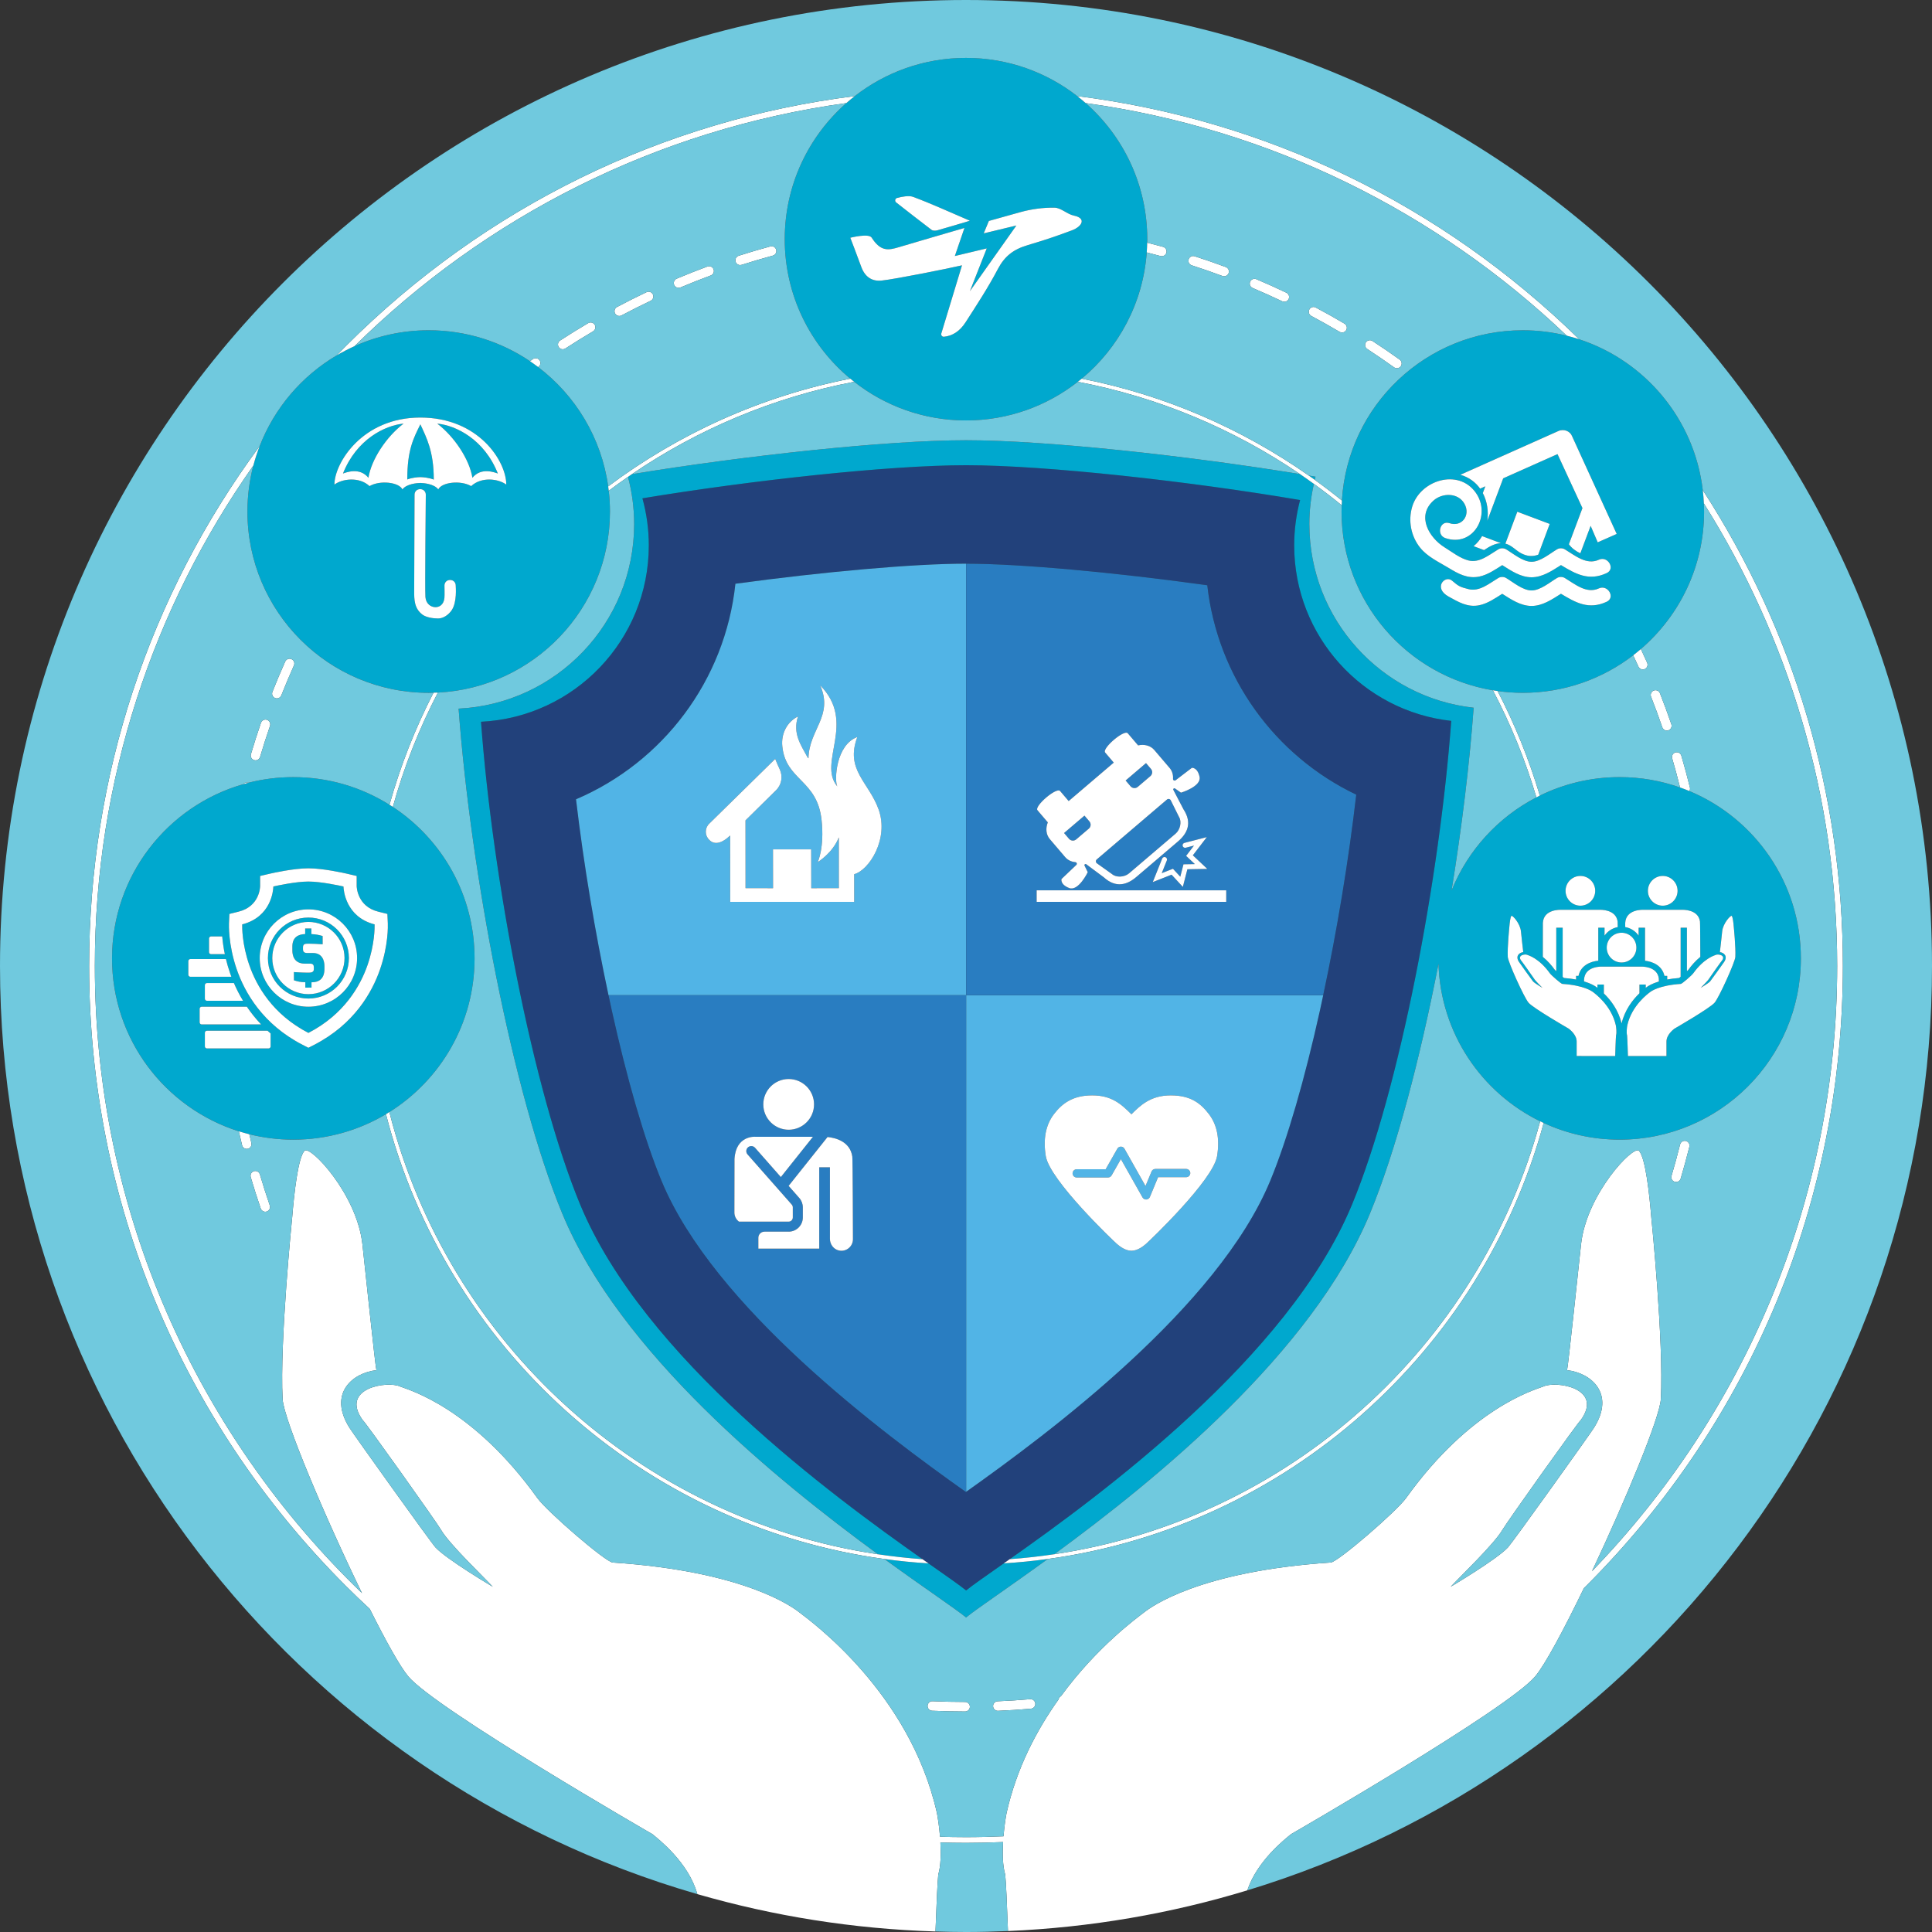 <?xml version="1.0" standalone="no"?>
<svg version="1.1" id="Layer_1" xmlns="http://www.w3.org/2000/svg" xmlns:xlink="http://www.w3.org/1999/xlink" x="0px" y="0px" viewBox="0 0 595.276 595.276" enable-background="new 0 0 595.276 595.276" xml:space="preserve">
<rect x="0" y="0" width="595.276" height="595.276" fill="#333333" stroke="none"/>
<path id="color_x5F_6_51_" fill="#22417B" d="M398.759,168.031c0-4.824,0.639-9.505,1.819-13.96
	c-33.558-5.722-78.257-10.733-102.905-10.733c-23.883,0-66.577,4.702-99.73,10.199c1.271,4.614,1.965,9.473,1.965,14.493
	c0,29.145-22.908,52.934-51.7,54.352c3.545,48.074,15.936,113.446,30.538,148.724c19.555,47.261,77.968,89.902,105.49,109.3
	c0.628,0.442,1.243,0.875,1.837,1.293c5.584,3.925,9.681,6.766,11.601,8.336c1.919-1.571,6.017-4.414,11.604-8.341
	c0.594-0.418,1.21-0.851,1.837-1.293c27.521-19.4,85.929-62.038,105.478-109.295c14.628-35.343,27.039-100.899,30.556-148.994
	C419.933,219.109,398.759,196.044,398.759,168.031z M407.698,306.645c-0.328,1.535-0.651,3.083-0.987,4.596
	c-4.655,20.998-10.004,39.698-15.339,52.585c-16.09,38.883-67.854,77.492-93.695,95.817c-0.023,0.02-0.057,0.037-0.08,0.058
	c-25.816-18.295-77.677-56.944-93.784-95.875c-5.326-12.871-10.676-31.577-15.335-52.585c-0.335-1.513-0.659-3.06-0.987-4.596
	c-4.126-19.326-7.651-40.305-10.016-60.372c26.71-11.38,45.954-36.535,49.112-66.413c27.482-3.732,54.951-6.185,71.01-6.185
	c0.023,0,0.057,0,0.08,0c16.692,0.01,45.901,2.692,74.306,6.652c3.172,28.387,20.873,52.58,45.897,64.514
	C415.515,265.337,411.926,286.862,407.698,306.645z"></path>
<path id="color_x5F_5_50_" fill="#51B4E6" d="M297.598,173.675c-16.059,0-43.528,2.453-71.01,6.185
	c-3.158,29.878-22.403,55.033-49.112,66.413c2.366,20.068,5.891,41.046,10.016,60.372h110.185v-132.97
	C297.654,173.675,297.621,173.675,297.598,173.675z M263.178,269.353l0.008,8.527h-38.211l-0.013-20.443
	c-2.898,2.751-5.001,2.738-6.344,1.422l-0.122-0.119c-1.378-1.35-1.382-3.568-0.009-4.923l20.361-19.987
	c0.432,1.08,0.892,2.148,1.389,3.2c1.026,2.174,0.588,4.756-1.124,6.444l-9.42,9.293l0.012,20.885l8.476,0.01l-0.018-11.957h11.77
	l0.023,11.957l8.497-0.01l-0.007-15.649c-1.87,4.817-6.503,7.626-6.503,7.626s2.115-4.351,1.192-12.966
	c-1.341-12.518-11.057-12.114-12.106-22.768c-0.38-3.734,1.385-7.429,4.84-9.141c-1.721,5.259,0.911,8.799,2.95,12.612l0.277,0.273
	c0.157-8.839,7.739-13.002,3.621-22.46c11.297,11.453-0.923,23.748,5.261,31.125c-0.969-1.863-0.427-12.836,6.169-15.216
	c-3.793,10.105,3.488,13.843,6.538,22.25C274.002,258.473,267.742,268.16,263.178,269.353z M297.677,306.645v152.998
	c25.841-18.325,77.605-56.934,93.695-95.817c5.335-12.888,10.684-31.587,15.339-52.585c0.336-1.513,0.659-3.061,0.987-4.596H297.677
	z M375.001,356.216c-1.222,7.45-20.86,26.149-21.934,27.07c-0.807,0.693-2.559,2.09-4.456,2.09c-1.897,0-3.649-1.397-4.457-2.09
	c-1.074-0.921-20.712-19.621-21.934-27.07c-0.858-5.268-0.02-9.61,2.493-12.906c2.535-3.328,5.841-5.807,11.794-5.807
	c5.954,0,8.877,2.601,12.103,5.827c2.713-2.713,5.902-5.827,12.103-5.827s9.259,2.48,11.795,5.807
	C375.021,346.606,375.859,350.948,375.001,356.216z M366.746,361.439c0,0.7-0.567,1.267-1.267,1.267h-8.657l-2.527,6.095
	c-0.186,0.448-0.61,0.751-1.094,0.78c-0.026,0.001-0.052,0.003-0.077,0.003c-0.455,0-0.879-0.245-1.104-0.645l-6.661-11.806
	l-2.855,5.024c-0.225,0.396-0.646,0.641-1.101,0.641h-9.662c-0.7,0-1.267-0.567-1.267-1.267c0-0.7,0.567-1.267,1.267-1.267h8.924
	l3.596-6.328c0.225-0.396,0.65-0.647,1.104-0.641c0.455,0.001,0.877,0.247,1.101,0.645l6.483,11.489l1.855-4.475
	c0.197-0.474,0.658-0.782,1.171-0.782h9.503C366.179,360.172,366.746,360.739,366.746,361.439z"></path>
<path id="color_x5F_4_49_" fill="#297DC1" d="M329.377,258.448l-1.524-1.787l6.283-5.359l1.524,1.787
	c0.565,0.662,0.486,1.658-0.177,2.223l-3.884,3.313C330.937,259.19,329.942,259.111,329.377,258.448z M342.581,269.286l0.074,0.057
	c1.295,1.095,3.79,0.973,5.232-0.258l14.324-12.216c1.442-1.231,1.958-3.674,1.081-5.127l-0.046-0.082l-2.519-5.07
	c-0.219-0.441-0.794-0.559-1.169-0.239l-21.638,18.455c-0.375,0.319-0.349,0.906,0.052,1.192L342.581,269.286z M350.568,242.447
	l3.884-3.313c0.662-0.565,0.741-1.56,0.176-2.223l-1.524-1.787l-6.283,5.359l1.524,1.787
	C348.911,242.933,349.906,243.012,350.568,242.447z M417.88,244.841c-2.366,20.495-5.955,42.02-10.182,61.804H297.677v-132.97
	c16.692,0.01,45.901,2.692,74.306,6.652C375.155,208.714,392.856,232.907,417.88,244.841z M367.533,263.535l4.31-5.612l-6.896,1.779
	c-0.413,0.107-0.662,0.528-0.555,0.941v0c0.107,0.413,0.528,0.662,0.942,0.555l2.55-0.658l-2.429,3.163l2.701,2.537l-3.511,0.062
	l-0.982,3.825l-2.26-2.451l-3.454,1.358l1.569-3.92c0.159-0.396-0.034-0.846-0.43-1.005c-0.396-0.159-0.846,0.034-1.005,0.43
	l-2.899,7.242l5.8-2.279l3.469,3.763l1.396-5.439l6.139-0.107L367.533,263.535z M319.662,249.655l3.181,3.73
	c-0.72,1.822-0.559,3.777,0.619,5.159l4.733,5.549c0.79,0.926,1.91,1.442,3.138,1.551c0.426,0.038,0.608,0.557,0.298,0.852
	l-4.573,4.347c0,0-0.475,1.671,2.367,2.775c2.843,1.105,5.728-4.884,5.728-4.884l-0.991-2.021c-0.16-0.327,0.226-0.648,0.518-0.431
	l5.407,4.023c3.733,3.393,7.164,2.349,10.036-0.1l12.84-10.951c2.872-2.449,4.444-5.673,1.683-9.895l-3.119-5.974
	c-0.168-0.322,0.21-0.653,0.507-0.444l1.839,1.297c0,0,6.37-1.903,5.728-4.885c-0.642-2.981-2.367-2.775-2.367-2.775l-5.014,3.83
	c-0.34,0.26-0.824-0.002-0.794-0.429c0.086-1.23-0.246-2.417-1.036-3.343l-4.734-5.55c-1.178-1.381-3.085-1.848-4.996-1.425
	l-3.181-3.73c-1.076-1.262-8.038,4.675-6.962,5.938l2.646,3.104l-13.892,11.848l-2.646-3.104
	C325.547,242.455,318.586,248.393,319.662,249.655z M377.82,274.317h-58.418v3.562h58.418V274.317z M187.492,306.645h110.185
	v152.998c-0.023,0.02-0.057,0.037-0.08,0.058c-25.816-18.295-77.677-56.944-93.784-95.875
	c-5.326-12.871-10.676-31.577-15.335-52.585C188.143,309.728,187.82,308.181,187.492,306.645z M254.979,350.327l-11.994,15.056
	l3.284,3.727c0.703,0.798,1.092,1.826,1.092,2.89v3.12c0,2.415-1.958,4.373-4.374,4.373h-7.452c-1.037,0-1.878,0.841-1.878,1.878
	v3.35h18.76V359.66h3.293v22.042c0,1.691,1.131,3.237,2.785,3.592c2.274,0.487,4.31-1.25,4.31-3.469c0,0-0.059-25.105-0.197-25.452
	C261.935,351.709,257.494,350.588,254.979,350.327z M235.183,340.278c0,4.313,3.503,7.814,7.82,7.814c4.311,0,7.815-3.5,7.815-7.814
	c0-4.315-3.504-7.821-7.815-7.821C238.686,332.458,235.183,335.964,235.183,340.278z M226.274,373.592
	c0,1.153,0.559,2.166,1.411,2.814h15.301c0.71,0,1.286-0.576,1.286-1.286V372c0-0.314-0.114-0.615-0.321-0.849l-13.623-15.462
	c-0.564-0.64-0.502-1.615,0.138-2.178c0.64-0.563,1.615-0.501,2.178,0.138l7.95,9.022l9.893-12.417h-17.82
	c0,0-5.956-0.471-6.363,6.867C226.296,357.243,226.274,373.592,226.274,373.592z"></path>
<path id="color_x5F_3_52_" fill="#00A8CE" d="M309.277,481.697c4.565-0.286,9.085-0.737,13.555-1.35
	c-12.411,9.021-21.861,15.311-25.159,18.012c-3.3-2.7-12.745-8.985-25.149-18c4.468,0.611,8.986,1.06,13.548,1.344
	c5.584,3.925,9.681,6.766,11.601,8.336C299.592,488.466,303.69,485.623,309.277,481.697z M405.331,146.873
	c-0.686-0.117-1.383-0.233-2.078-0.349c0.621,0.435,1.24,0.872,1.855,1.314C405.187,147.518,405.247,147.191,405.331,146.873z
	 M241.789,73.691c0-16.708,7.346-31.691,18.974-41.926c0.847-0.746,1.717-1.465,2.609-2.159
	c9.462-7.365,21.347-11.764,34.266-11.764c12.919,0,24.804,4.399,34.266,11.764c0.892,0.694,1.762,1.413,2.609,2.159
	C346.14,42,353.486,56.984,353.486,73.691c0,0.363-0.021,0.721-0.027,1.083c-0.019,1.009-0.065,2.01-0.138,3.005
	c-1.132,15.622-8.674,29.465-20.027,38.894c-0.397,0.33-0.806,0.644-1.212,0.963c-9.491,7.45-21.443,11.904-34.444,11.904
	c-13.001,0-24.954-4.454-34.444-11.904c-0.406-0.319-0.815-0.633-1.212-0.963C249.646,106.429,241.789,90.979,241.789,73.691z
	 M276.126,62.377c3.624,2.83,7.239,5.671,10.905,8.446c0.402,0.304,1.215,0.295,1.757,0.145c3.089-0.855,6.153-1.796,10.057-2.955
	c-6.334-2.703-11.868-5.27-17.572-7.377c-1.179-0.436-3.451-0.051-4.89,0.364C275.767,61.177,275.621,61.983,276.126,62.377z
	 M261.989,73.255c0,0,2.296,5.956,3.378,8.959c1.08,2.998,3.202,4.566,6.299,4.229c4.394-0.477,20.599-3.722,24.74-4.696
	c-2.212,7.29-4.288,14.131-6.371,20.995c-0.16,0.528,0.259,1.072,0.808,1.017c2.59-0.256,4.862-1.659,6.65-4.435
	c3.461-5.374,6.976-10.745,9.942-16.394c2.088-3.976,4.796-6.091,9.192-7.39c6.455-1.908,9.94-3.192,13.606-4.552
	c3.164-1.174,4.611-3.742,0.651-4.556c-2.091-0.43-3.966-2.418-5.989-2.448c-3.481-0.053-7.08,0.438-10.447,1.364
	c-3.258,0.896-6.511,1.808-9.762,2.731l-1.591,3.828l10.067-2.425l-14.325,20.24l5.196-13.187l-9.829,2.346l2.955-8.642
	c-6.767,1.956-13.525,3.946-20.281,5.942c-3.087,0.912-5.508,1.437-8.311-2.967C267.668,71.805,261.989,73.255,261.989,73.255z
	 M113.516,147.217c0.877-5.617,5.538-12.682,10.829-16.693c-5.725,0.542-14.486,4.83-18.669,15.372
	C106.618,145.574,110.816,143.875,113.516,147.217z M76.239,157.615c0-4.9,0.636-9.651,1.821-14.18
	c0.535-2.046,1.193-4.041,1.948-5.988c4.566-11.782,13.007-21.625,23.768-27.968c1.754-1.034,3.571-1.972,5.442-2.813
	c6.982-3.139,14.718-4.9,22.87-4.9c11.558,0,22.296,3.512,31.206,9.526c0.856,0.578,1.691,1.185,2.513,1.808
	c11.497,8.722,19.503,21.794,21.582,36.766c0.062,0.447,0.12,0.896,0.171,1.347c0.24,2.102,0.376,4.236,0.376,6.402
	c0,29.894-23.487,54.301-53.014,55.777c-0.446,0.022-0.897,0.022-1.346,0.034c-0.496,0.013-0.99,0.038-1.489,0.038
	C101.243,213.464,76.239,188.459,76.239,157.615z M140.415,180.39c0.003-0.967-0.74-1.7-1.729-1.703
	c-0.988-0.004-1.736,0.724-1.74,1.691c-0.002,0.432,0.073,3.029-0.011,3.838c-0.219,2.118-1.567,2.867-2.765,2.862
	c-0.009,0-0.018,0-0.027,0c-1.362-0.018-2.902-1.008-3.065-3.141c-0.178-2.302,0.115-30.884,0.117-31.528
	c0.004-0.968-0.74-1.7-1.729-1.703c-0.988-0.004-1.736,0.723-1.74,1.691l-0.108,29.601c-0.01,2.689-0.02,5.47,2.573,7.395
	c1.083,0.804,3.153,1.165,4.773,1.171c1.62,0.006,3.203-1.114,4.165-2.481C140.884,185.588,140.413,180.799,140.415,180.39z
	 M103.035,149.317c2.361-1.785,7.599-2.533,10.823,0.46c3.281-1.899,9.096-1.187,10.132,1.018c1.32-1.743,4.572-1.964,5.527-1.992
	c0.954,0.028,4.206,0.248,5.526,1.992c1.036-2.205,6.85-2.916,10.132-1.018c3.223-2.993,8.461-2.245,10.822-0.46
	c0-7.195-8.5-20.667-26.479-20.667S103.035,142.772,103.035,149.317z M145.554,147.217c2.7-3.341,6.898-1.643,7.84-1.32
	c-4.183-10.542-12.944-14.83-18.669-15.372C140.017,134.535,144.677,141.599,145.554,147.217z M133.654,147.768
	c0-8.743-2.247-12.907-4.138-17.027c-2.086,4.267-4.026,7.766-4.026,16.982c1.49-0.565,3.132-0.691,3.996-0.716
	C130.41,147.031,132.129,147.164,133.654,147.768z M96.375,293.634l-1.604,0.005c-1.056,0.003-1.416-0.34-1.418-1.202l-0.001-0.493
	c-0.003-1.101,0.565-1.197,1.721-1.186c0.987-0.003,3.129,0.081,4.336,0.182l-0.007-2.546c-0.993-0.301-2.059-0.522-3.465-0.588
	l-0.005-1.729l-1.903,0.005l0.005,1.714c-2.192,0.076-3.949,1.003-3.951,3.858l0.004,1.241c0.003,1.096,0.285,4.025,3.858,4.015
	l1.545-0.004c0.982-0.003,1.207,0.425,1.209,1.143l0.002,0.578c0.002,0.862-0.675,1.063-1.522,1.066
	c-1.854,0.005-3.817-0.124-4.615-0.181l0.007,2.531c1.297,0.4,1.875,0.553,3.505,0.598l0.005,1.659l1.903-0.005l-0.005-1.634
	c1.983-0.006,3.999-0.784,3.989-4.177l-0.002-0.832C99.96,296.046,99.335,293.626,96.375,293.634z M107.501,295.153
	c0.02,6.89-5.55,12.492-12.441,12.511c-6.89,0.019-12.492-5.55-12.511-12.441c-0.02-6.89,5.55-12.492,12.441-12.511
	C101.88,282.692,107.481,288.262,107.501,295.153z M106.156,295.156c-0.017-6.148-5.015-11.117-11.163-11.1
	c-6.148,0.017-11.118,5.015-11.1,11.163c0.017,6.148,5.015,11.117,11.163,11.1C101.204,306.302,106.173,301.304,106.156,295.156z
	 M146.221,295.289c0,19.969-10.488,37.48-26.248,47.353c-0.348,0.218-0.697,0.436-1.051,0.646c-8.355,4.98-18.116,7.85-28.549,7.85
	c-4.675,0-9.213-0.583-13.554-1.665c-1.091-0.272-2.171-0.572-3.236-0.907c-22.639-7.128-39.059-28.283-39.059-53.276
	c0-25.489,17.083-46.975,40.419-53.672c0.534-0.153,1.065-0.311,1.605-0.449c4.421-1.126,9.052-1.728,13.825-1.728
	c10.889,0,21.042,3.127,29.632,8.516c0.348,0.218,0.694,0.439,1.036,0.664C136.206,258.608,146.221,275.775,146.221,295.289z
	 M64.407,293.35c0,0.355,0.288,0.643,0.643,0.643h4.227c-0.438-2.105-0.679-3.969-0.807-5.467h-3.42
	c-0.355,0-0.643,0.288-0.643,0.643V293.35z M58.672,300.961h12.622c-0.144-0.385-0.283-0.764-0.411-1.135
	c-0.523-1.509-0.938-2.961-1.27-4.332h-10.94c-0.356,0-0.643,0.288-0.643,0.643v4.181C58.029,300.673,58.316,300.961,58.672,300.961
	z M63.764,302.891c-0.356,0-0.643,0.288-0.643,0.643v4.181c0,0.355,0.287,0.643,0.643,0.643h11.123
	c-1.137-1.872-2.062-3.716-2.815-5.467H63.764z M62.156,315.647h18.309c-1.705-1.789-3.162-3.632-4.407-5.467H62.156
	c-0.355,0-0.644,0.288-0.644,0.644v4.181C61.513,315.359,61.801,315.647,62.156,315.647z M83.381,318.426
	c-0.324-0.281-0.642-0.565-0.951-0.85H63.764c-0.356,0-0.643,0.288-0.643,0.643v4.181c0,0.355,0.287,0.643,0.643,0.643h18.974
	c0.355,0,0.644-0.288,0.644-0.643V318.426z M119.495,284.5l-0.133-2.906l-2.822-0.702c-6.489-1.615-6.638-7.663-6.642-7.899v-3.095
	l-3.018-0.705c-0.733-0.169-7.289-1.657-11.856-1.657c-4.567,0-11.123,1.487-11.859,1.657l-3.015,0.705v3.095
	c-0.001,0.255-0.092,6.268-6.641,7.899l-2.822,0.702l-0.133,2.906c-0.011,0.262-0.26,6.505,2.398,14.179
	c2.463,7.112,7.983,16.918,20.291,23.245l1.783,0.916l1.783-0.916c12.309-6.328,17.829-16.134,20.292-23.245
	C119.702,291.159,119.523,285.164,119.495,284.5z M115.421,284.819c0.023,0.921,0.038,6.117-2.18,12.523
	c-2.214,6.392-7.171,15.199-18.218,20.909c-11.047-5.709-16.004-14.517-18.217-20.909c-2.227-6.433-2.204-11.614-2.181-12.523
	c8.959-2.308,9.563-10.448,9.603-11.682c1.006-0.227,6.895-1.52,10.795-1.52c3.904,0,9.804,1.296,10.796,1.52
	C105.864,274.297,106.499,282.52,115.421,284.819z M110.025,295.146c-0.023-8.284-6.758-14.982-15.043-14.958
	c-8.285,0.023-14.982,6.758-14.958,15.043c0.023,8.285,6.758,14.982,15.043,14.958C103.351,310.165,110.048,303.43,110.025,295.146z
	 M554.88,295.289c0,30.844-25.004,55.849-55.848,55.849c-8.36,0-16.283-1.849-23.404-5.141c-0.361-0.167-0.723-0.33-1.08-0.504
	c-18.105-8.846-30.702-27.195-31.324-48.553c-5.741,29.559-13.12,57.619-21.14,76.995c-17.717,42.827-65.941,82.029-97.241,104.943
	c-4.526,0.676-9.104,1.187-13.731,1.525c27.521-19.4,85.929-62.038,105.478-109.295c14.628-35.343,27.039-100.899,30.556-148.994
	c-27.216-3.005-48.39-26.07-48.39-54.083c0-4.824,0.639-9.505,1.819-13.96c-33.558-5.722-78.257-10.733-102.905-10.733
	c-23.883,0-66.577,4.702-99.73,10.199c1.271,4.614,1.965,9.473,1.965,14.493c0,29.145-22.908,52.934-51.7,54.352
	c3.545,48.074,15.936,113.446,30.538,148.724c19.555,47.261,77.968,89.902,105.49,109.3c-4.624-0.336-9.2-0.844-13.724-1.518
	c-31.301-22.913-79.536-62.12-97.26-104.955c-15.276-36.908-28.239-105.299-31.948-155.595
	c30.122-1.483,54.089-26.372,54.089-56.863c0-5.031-0.672-9.903-1.897-14.547c0.404-0.28,0.805-0.563,1.211-0.84
	c34.484-5.654,78.307-10.446,102.967-10.446c24.634,0,68.404,4.784,102.876,10.431c1.44,0.981,2.862,1.985,4.272,3.006
	c-0.891,3.994-1.392,8.137-1.392,12.396c0,29.307,22.152,53.437,50.625,56.581c-1.264,17.29-3.628,36.737-6.806,56.317
	c5.013-12.401,14.347-22.585,26.14-28.694c0.353-0.183,0.705-0.369,1.063-0.544c7.419-3.643,15.759-5.697,24.582-5.697
	c6.528,0,12.79,1.131,18.613,3.189c0.973,0.344,1.935,0.708,2.882,1.104C540.7,252.155,554.88,272.064,554.88,295.289z
	 M507.742,274.472c0,2.53,2.049,4.584,4.574,4.584c2.521,0,4.571-2.053,4.571-4.584c0-2.531-2.05-4.588-4.571-4.588
	C509.791,269.884,507.742,271.941,507.742,274.472z M500.748,285.641c1.704,0.3,3.178,1.273,4.138,2.638v-2.437h1.971v10.182
	c2.269,0.241,5.264,1.405,5.983,4.669h0.847v1.107c1.067-0.198,2.276-0.363,3.665-0.469c0.13-0.094,0.298-0.226,0.477-0.371v-15.119
	h1.926v13.002c0,0.134,0.015,0.265,0.039,0.392c0.201-0.194,0.362-0.359,0.441-0.461c0.883-1.231,2.109-2.686,3.656-3.943
	c-0.017-4.376-0.05-10.785-0.103-10.919c-0.553-3.847-5.476-3.59-5.476-3.59h-12.035c0,0-5.289-0.277-5.527,4.028
	C500.75,284.364,500.749,284.854,500.748,285.641z M495.054,291.978c0,2.53,2.049,4.584,4.574,4.584c2.521,0,4.57-2.053,4.57-4.584
	c0-2.531-2.049-4.587-4.57-4.587C497.103,287.391,495.054,289.448,495.054,291.978z M482.366,274.472
	c0,2.53,2.049,4.584,4.574,4.584c2.521,0,4.571-2.053,4.571-4.584c0-2.531-2.05-4.588-4.571-4.588
	C484.415,269.884,482.366,271.941,482.366,274.472z M475.361,294.825c1.553,1.26,2.784,2.721,3.674,3.962
	c0.077,0.098,0.236,0.261,0.435,0.453c0.024-0.129,0.039-0.261,0.039-0.396v-13.002h1.972V301c0.16,0.128,0.31,0.245,0.428,0.331
	c1.407,0.106,2.63,0.274,3.707,0.475v-1.114h0.741c0.705-3.31,3.774-4.462,6.095-4.68v-10.172h1.926v2.442
	c0.948-1.35,2.398-2.319,4.078-2.633c-0.013-1.026-0.027-1.696-0.044-1.738c-0.553-3.847-5.476-3.59-5.476-3.59h-12.035
	c0,0-5.289-0.277-5.527,4.028C475.372,284.398,475.365,290.552,475.361,294.825z M497.855,315.895
	c-1.38-6.155-6.46-9.791-7.015-10.221c-0.306-0.238-2.737-2.077-9.48-2.524c-0.371-0.031-3.346-2.599-3.836-3.283
	c-3.278-4.57-6.491-5.488-6.971-5.669c-0.64-0.309-3.09,0.071-1.913,1.705c0.074,0.013,3.748,5.173,3.987,5.586
	c0.422,0.728,2.211,2.434,2.63,2.893c0,0-2.349-1.391-2.913-2.001c-0.251-0.273-4.149-5.726-4.373-6.08
	c-1.111-1.755,0.158-2.805,1.365-2.938c-0.059-0.202-0.614-5.51-0.711-6.401c-0.277-2.559-2.663-5.059-2.945-4.762
	c-0.333,0.35-0.532,2.209-0.628,3.384c0,0-0.641,6.306-0.487,9.248c0.083,1.578,4.984,12.434,6.393,14.111
	c1.407,1.677,12.424,8.027,12.424,8.027c0.368,0.306,2.408,1.877,2.408,3.937v4.471l11.877,0.014c0,0,0.166-5.615,0.258-6.37
	C498.183,318.158,497.975,316.528,497.855,315.895z M499.632,315.352c0.987-4.17,3.399-7.277,5.509-9.313v-2.692h1.926v1.027
	c0.047-0.036,0.097-0.077,0.142-0.111l0.073-0.056c0.535-0.414,1.714-1.156,3.851-1.8c-0.01-0.592-0.021-0.958-0.033-0.989
	c-0.553-3.847-5.476-3.59-5.476-3.59H493.59c0,0-5.289-0.277-5.527,4.028c-0.001,0.008-0.001,0.203-0.002,0.53
	c2.178,0.648,3.377,1.402,3.918,1.821l0.073,0.056c0.046,0.035,0.098,0.076,0.146,0.113v-1.029h1.972v2.738
	C496.276,308.128,498.67,311.225,499.632,315.352z M534.201,285.584c-0.097-1.175-0.295-3.034-0.628-3.384
	c-0.282-0.298-2.668,2.203-2.945,4.762c-0.098,0.891-0.653,6.199-0.711,6.401c1.208,0.133,2.477,1.183,1.365,2.938
	c-0.225,0.355-4.122,5.807-4.373,6.08c-0.564,0.61-2.913,2.001-2.913,2.001c0.419-0.459,2.208-2.165,2.63-2.893
	c0.24-0.413,3.914-5.573,3.988-5.586c1.177-1.634-1.274-2.014-1.914-1.705c-0.48,0.181-3.693,1.099-6.971,5.669
	c-0.49,0.684-3.465,3.252-3.836,3.283c-6.743,0.447-9.173,2.286-9.48,2.524c-0.555,0.43-5.635,4.066-7.015,10.221
	c-0.121,0.633-0.328,2.263-0.069,3.126c0.091,0.755,0.258,6.37,0.258,6.37l11.877-0.014v-4.471c0-2.06,2.04-3.63,2.408-3.937
	c0,0,11.016-6.35,12.424-8.027c1.408-1.677,6.31-12.533,6.392-14.111C534.842,291.89,534.201,285.584,534.201,285.584z
	 M413.351,157.615c0-0.65,0.027-1.293,0.049-1.938c0.017-0.487,0.034-0.973,0.063-1.456c1.756-29.263,26.033-52.455,55.736-52.455
	c4.671,0,9.205,0.582,13.542,1.662c1.298,0.323,2.575,0.696,3.834,1.109c20.315,6.647,35.489,24.621,38.068,46.463
	c0.16,1.356,0.279,2.725,0.34,4.11c0.037,0.831,0.063,1.665,0.063,2.505c0,16.947-7.559,32.119-19.477,42.362
	c-0.768,0.66-1.552,1.301-2.356,1.92c-9.421,7.248-21.211,11.567-34.016,11.567c-2.639,0-5.23-0.196-7.772-0.55
	c-0.483-0.067-0.965-0.14-1.444-0.22C433.527,208.298,413.351,185.319,413.351,157.615z M492.627,181.292
	c-3.814,1.759-7.358-1.331-10.484-3.202c-0.725-0.434-1.686-0.434-2.41,0c-2.186,1.309-5.154,3.835-7.839,3.835
	c-2.685-0.001-5.646-2.525-7.833-3.835c-0.725-0.434-1.686-0.434-2.41,0c-2.782,1.666-5.81,4.289-9.183,3.431
	c-2.649-0.674-3.037-0.873-5.1-2.635c-2.117-1.808-5.938,2.251-0.984,4.96c3.018,1.65,5.817,3.383,9.418,2.636
	c2.529-0.525,4.845-2.111,7.057-3.52c2.774,1.754,5.693,3.738,9.035,3.739c3.355,0,6.278-1.993,9.06-3.752
	c4.559,2.748,8.555,5.017,14.083,2.467C497.825,184.129,495.401,180.012,492.627,181.292z M449.951,146.288
	c2.654,0.746,4.69,2.29,6.094,4.273l1.606-0.722l-0.781,2.083c1.351,2.572,1.814,5.63,1.384,8.538l4.904-13.079l16.731-7.456
	l7.682,16.627l-4.18,11.141c0.856,1.177,2.128,2.148,3.537,2.784l3.17-8.45l2.177,5.075l5.853-2.584l-13.76-30.145
	c-0.555-1.47-2.465-2.346-4.198-1.577L449.951,146.288z M467.5,157.673l-3.674,9.826c1.896,0.454,3.135,2.04,4.792,2.934
	c1.998,1.079,3.704,1.067,5.335,0.479l3.542-9.485L467.5,157.673z M456.649,165.172c-0.676,1.178-1.555,2.232-2.621,3.114
	l3.221,1.21c1.642-1.097,3.35-2.075,5.208-2.133L456.649,165.172z M437.539,168.722c2.279,2.854,5.77,4.421,8.844,6.289
	c2.94,1.786,5.817,3.383,9.418,2.636c2.529-0.525,4.845-2.111,7.057-3.52c2.774,1.754,5.693,3.739,9.035,3.739
	c3.355,0,6.278-1.993,9.06-3.752c4.559,2.748,8.555,5.017,14.083,2.467c2.788-1.285,0.364-5.403-2.41-4.123
	c-3.814,1.759-7.358-1.331-10.484-3.202c-0.725-0.434-1.686-0.434-2.41,0c-2.186,1.309-5.154,3.835-7.839,3.835
	c-2.685-0.001-5.646-2.525-7.833-3.835c-0.725-0.434-1.686-0.434-2.41,0c-2.782,1.666-5.81,4.289-9.183,3.431
	c-2.649-0.674-5.1-2.635-7.405-4.065c-4.655-2.889-8.74-9.561-3.402-14.372c2.735-2.465,7.629-2.492,9.559,0.971
	c1.97,3.534-0.806,7.273-4.615,5.972c-2.914-0.996-4.166,3.615-1.269,4.605c8.57,2.928,14.265-7.072,9.382-13.979
	c-5.396-7.632-17.187-3.831-19.608,4.33C433.831,160.454,434.736,165.212,437.539,168.722z"></path>
<path id="color_x5F_2_50_" fill="#FFFFFF" d="M322.832,480.346c-4.47,0.613-8.99,1.065-13.555,1.35
	c0.594-0.418,1.21-0.851,1.837-1.293c4.626-0.338,9.205-0.849,13.731-1.525c72.295-10.806,130.914-63.992,149.704-133.386
	c0.356,0.174,0.719,0.337,1.08,0.504C456.47,416.436,396.522,470.235,322.832,480.346z M121.041,248.622
	c3.421-12.31,8.096-24.102,13.881-35.23c-0.446,0.022-0.897,0.022-1.346,0.034c-5.63,10.924-10.197,22.481-13.572,34.532
	C120.353,248.176,120.699,248.396,121.041,248.622z M459.984,212.693c5.488,10.446,9.996,21.483,13.403,32.989
	c0.353-0.183,0.705-0.369,1.063-0.544c-3.338-11.223-7.713-22.003-13.022-32.225C460.944,212.846,460.463,212.773,459.984,212.693z
	 M332.082,117.636c24.979,4.77,48.176,14.619,68.466,28.44c1.44,0.981,2.862,1.985,4.272,3.006c2.925,2.117,5.787,4.315,8.58,6.596
	c0.017-0.487,0.034-0.973,0.063-1.456c-2.723-2.204-5.508-4.335-8.355-6.383c-0.615-0.442-1.234-0.879-1.855-1.314
	c-20.636-14.466-44.354-24.815-69.959-29.851C332.897,117.002,332.488,117.317,332.082,117.636z M118.923,343.288
	c18.348,71.793,78.931,126.857,153.601,137.069c4.468,0.611,8.986,1.06,13.548,1.344c-0.594-0.418-1.21-0.851-1.837-1.293
	c-4.624-0.336-9.2-0.844-13.724-1.518c-73.319-10.926-132.593-65.436-150.538-136.247
	C119.625,342.86,119.276,343.078,118.923,343.288z M187.56,151.213c1.947-1.468,3.928-2.892,5.935-4.282
	c0.404-0.28,0.805-0.563,1.211-0.84c20.295-13.828,43.5-23.683,68.488-28.455c-0.406-0.319-0.815-0.633-1.212-0.963
	c-27.54,5.417-52.906,16.972-74.593,33.193C187.451,150.313,187.508,150.762,187.56,151.213z M524.645,151.001
	c0.16,1.356,0.279,2.725,0.34,4.11c26.003,41.328,41.07,90.198,41.07,142.528c0,72.38-28.808,138.149-75.546,186.474
	c10.336-21.893,20.922-47.374,21.219-53.047c0.936-17.819-2.946-56.005-2.946-56.005c-0.584-7.119-1.786-18.372-3.804-20.493
	c-1.706-1.802-16.159,13.341-17.835,28.836c-0.591,5.397-3.953,37.542-4.308,38.767c7.314,0.803,15.001,7.162,8.267,17.792
	c-1.361,2.147-24.96,35.166-26.484,36.822c-3.412,3.693-17.639,12.116-17.639,12.116c2.536-2.781,13.371-13.109,15.927-17.52
	c1.45-2.499,23.699-33.752,24.151-33.828c7.128-9.897-7.713-12.197-11.59-10.328c-2.907,1.095-22.362,6.654-42.215,34.329
	c-2.966,4.142-20.984,19.697-23.231,19.883c-40.834,2.708-55.549,13.842-57.408,15.283c-2.069,1.601-14.514,10.568-25.729,25.908
	c-0.396,0.209-0.665,0.586-0.747,1.029c-6.722,9.416-12.905,21.136-16.004,34.961c-0.306,1.598-0.699,4.249-0.943,7.172
	c-3.832,0.163-7.68,0.265-11.551,0.265c-2.68,0-5.347-0.051-8.008-0.129c-0.243-2.976-0.645-5.685-0.954-7.307
	c-8.356-37.276-39.122-59.296-42.484-61.898c-1.855-1.441-16.574-12.575-57.408-15.283c-2.247-0.186-20.261-15.741-23.229-19.883
	c-19.853-27.675-39.31-33.234-42.217-34.329c-3.874-1.869-18.715,0.431-11.586,10.328c0.451,0.077,22.7,31.329,24.147,33.828
	c2.555,4.411,13.391,14.738,15.927,17.52c0,0-14.227-8.423-17.639-12.116c-1.52-1.656-25.123-34.675-26.484-36.822
	c-6.731-10.63,0.956-16.989,8.267-17.792c-0.356-1.224-3.717-33.37-4.304-38.767c-1.679-15.495-16.13-30.638-17.835-28.836
	c-2.018,2.121-3.223,13.374-3.803,20.493c0,0-3.883,38.186-2.951,56.005c0.329,6.27,13.224,36.735,24.462,59.811
	c-50.714-48.858-82.318-117.423-82.318-193.238c0-57.345,18.086-110.54,48.84-154.202c0.535-2.046,1.193-4.041,1.948-5.988
	c-34.113,46.14-52.549,101.747-52.549,160.19c0,72.168,28.103,140.015,79.133,191.044c2.406,2.406,4.861,4.744,7.341,7.048
	c4.938,9.874,9.328,17.775,11.857,20.787c8.523,10.155,75.236,48.61,75.236,48.61c1.898,1.578,11.117,8.701,13.828,18.471
	c23.402,6.763,47.988,10.727,73.377,11.515c0.293-7.946,0.621-15.565,0.862-17.564c0.774-2.581,0.858-6.296,0.658-9.857
	c2.623,0.075,5.25,0.124,7.885,0.124c3.821,0,7.627-0.096,11.423-0.253c-0.208,3.6-0.13,7.374,0.654,9.986
	c0.24,1.987,0.565,9.533,0.857,17.43c25.545-1.093,50.254-5.401,73.735-12.537c3.08-9.174,11.653-15.8,13.475-17.315
	c0,0,66.711-38.455,75.237-48.61c3.055-3.639,8.826-14.414,14.997-27.182c0.221-0.22,0.447-0.432,0.668-0.652
	c51.03-51.029,79.133-118.877,79.133-191.044C567.816,244.806,552.737,194.299,524.645,151.001z M260.763,31.765
	c0.847-0.746,1.717-1.465,2.609-2.159c-59.186,7.445-113.916,34.124-156.778,76.986c-0.952,0.952-1.881,1.922-2.817,2.886
	c1.754-1.034,3.571-1.972,5.442-2.813C149.445,66.971,202.107,39.861,260.763,31.765z M482.742,103.429
	c1.298,0.323,2.575,0.696,3.834,1.109c-42.544-41.651-96.445-67.607-154.672-74.931c0.892,0.694,1.762,1.413,2.609,2.159
	C391.565,39.639,442.957,65.492,482.742,103.429z M376.666,85.04c0.169,0.062,0.342,0.092,0.513,0.092
	c0.597,0,1.158-0.366,1.379-0.959c0.283-0.761-0.105-1.609-0.866-1.892c-3.154-1.173-6.383-2.293-9.6-3.329
	c-0.777-0.252-1.604,0.176-1.851,0.949c-0.25,0.774,0.176,1.602,0.949,1.851C370.366,82.775,373.554,83.882,376.666,85.04z
	 M190.808,97.361c0.232,0,0.468-0.056,0.688-0.173c2.944-1.561,5.964-3.079,8.977-4.51c0.734-0.348,1.047-1.226,0.698-1.96
	c-0.348-0.733-1.225-1.043-1.96-0.698c-3.054,1.45-6.113,2.987-9.096,4.569c-0.717,0.381-0.99,1.271-0.61,1.989
	C189.771,97.077,190.28,97.361,190.808,97.361z M166.238,110.981c-0.473-0.659-1.39-0.813-2.053-0.342
	c-0.298,0.213-0.593,0.437-0.891,0.652c0.856,0.578,1.691,1.185,2.513,1.808c0.03-0.022,0.06-0.044,0.09-0.066
	C166.557,112.562,166.71,111.642,166.238,110.981z M173.391,107.616c0.275,0,0.553-0.077,0.801-0.238
	c2.787-1.812,5.66-3.59,8.538-5.286c0.7-0.412,0.934-1.314,0.521-2.014c-0.412-0.701-1.316-0.934-2.014-0.521
	c-2.916,1.716-5.826,3.518-8.65,5.354c-0.681,0.443-0.874,1.354-0.431,2.036C172.438,107.38,172.91,107.616,173.391,107.616z
	 M209.077,88.688c0.19,0,0.384-0.037,0.571-0.116c3.076-1.297,6.221-2.54,9.348-3.696c0.762-0.282,1.152-1.128,0.87-1.89
	c-0.282-0.762-1.126-1.153-1.89-0.87c-3.168,1.171-6.355,2.431-9.471,3.743c-0.749,0.316-1.1,1.179-0.785,1.928
	C207.957,88.35,208.503,88.688,209.077,88.688z M429.544,113.189c0.259,0.186,0.56,0.275,0.856,0.275
	c0.458,0,0.91-0.213,1.197-0.614c0.473-0.661,0.322-1.58-0.339-2.053c-2.735-1.961-5.555-3.889-8.38-5.729
	c-0.678-0.444-1.592-0.251-2.035,0.429c-0.444,0.68-0.251,1.592,0.43,2.035C424.06,109.351,426.844,111.254,429.544,113.189z
	 M412.762,102.25c0.235,0.139,0.492,0.204,0.746,0.204c0.504,0,0.994-0.258,1.269-0.723c0.414-0.699,0.181-1.601-0.519-2.015
	c-2.901-1.714-5.877-3.383-8.847-4.965c-0.716-0.381-1.609-0.109-1.99,0.607c-0.382,0.717-0.11,1.608,0.607,1.99
	C406.959,98.91,409.897,100.559,412.762,102.25z M359.384,77.861c0.214-0.784-0.247-1.592-1.031-1.807
	c-1.619-0.443-3.254-0.87-4.894-1.28c-0.019,1.009-0.065,2.01-0.138,3.005c1.425,0.36,2.848,0.728,4.256,1.113
	c0.13,0.035,0.26,0.053,0.389,0.053C358.612,78.945,359.205,78.515,359.384,77.861z M84.765,215.083
	c0.177,0.07,0.361,0.104,0.541,0.104c0.585,0,1.139-0.353,1.368-0.931c1.224-3.093,2.532-6.195,3.887-9.22
	c0.332-0.742,0.001-1.612-0.741-1.944c-0.742-0.334-1.612-0.001-1.944,0.742c-1.373,3.064-2.697,6.206-3.938,9.34
	C83.639,213.929,84.009,214.784,84.765,215.083z M228.056,81.672c0.149,0,0.299-0.023,0.448-0.07
	c3.165-1.012,6.401-1.968,9.619-2.84c0.785-0.212,1.248-1.021,1.035-1.805c-0.212-0.783-1.019-1.248-1.805-1.035
	c-3.261,0.884-6.54,1.852-9.745,2.877c-0.774,0.248-1.201,1.076-0.954,1.85C226.855,81.273,227.433,81.672,228.056,81.672z
	 M517.66,352.619c-0.809,3.242-1.697,6.498-2.641,9.677c-0.232,0.779,0.212,1.598,0.992,1.829c0.14,0.042,0.281,0.061,0.42,0.061
	c0.635,0,1.22-0.414,1.41-1.053c0.956-3.221,1.857-6.519,2.675-9.803c0.197-0.789-0.282-1.587-1.071-1.783
	C518.651,351.349,517.857,351.831,517.66,352.619z M78.307,234.208c0.14,0.042,0.28,0.061,0.418,0.061
	c0.635,0,1.22-0.414,1.41-1.054c0.944-3.194,1.973-6.408,3.058-9.552c0.264-0.769-0.144-1.606-0.911-1.871
	c-0.769-0.267-1.606,0.144-1.871,0.912c-1.098,3.186-2.14,6.441-3.097,9.676C77.083,233.16,77.527,233.979,78.307,234.208z
	 M307.392,524.189c-0.812,0.035-1.443,0.721-1.408,1.532c0.034,0.791,0.686,1.409,1.469,1.409c0.021,0,0.042,0,0.063-0.001
	c3.383-0.144,6.794-0.364,10.139-0.654c0.809-0.07,1.409-0.783,1.339-1.592c-0.069-0.809-0.769-1.406-1.592-1.339
	C314.099,523.831,310.732,524.047,307.392,524.189z M80.338,372.359c0.21,0.61,0.781,0.994,1.391,0.994
	c0.159,0,0.32-0.026,0.478-0.081c0.769-0.264,1.177-1.101,0.913-1.869c-1.081-3.144-2.107-6.359-3.049-9.556
	c-0.23-0.78-1.048-1.225-1.827-0.995c-0.779,0.23-1.225,1.048-0.995,1.827C78.203,365.918,79.243,369.175,80.338,372.359z
	 M287.203,527.107c3.37,0.151,6.787,0.228,10.158,0.232c0,0,0,0,0.001,0c0.812,0,1.47-0.658,1.471-1.469
	c0.001-0.813-0.657-1.472-1.469-1.473c-3.328-0.003-6.702-0.08-10.03-0.228c-0.818-0.056-1.498,0.593-1.535,1.404
	C285.762,526.384,286.391,527.071,287.203,527.107z M517.646,242.631c0.973,0.344,1.935,0.708,2.882,1.104
	c0.184-0.318,0.255-0.702,0.161-1.087c-0.803-3.268-1.693-6.569-2.643-9.811c-0.229-0.78-1.049-1.224-1.826-0.998
	c-0.78,0.229-1.226,1.046-0.998,1.826C516.091,236.628,516.9,239.639,517.646,242.631z M506.17,206.274
	c0.2,0,0.404-0.042,0.599-0.128c0.742-0.331,1.075-1.201,0.744-1.943c-0.628-1.409-1.28-2.82-1.941-4.226
	c-0.768,0.66-1.552,1.301-2.356,1.92c0.545,1.167,1.089,2.336,1.61,3.505C505.069,205.948,505.607,206.274,506.17,206.274z
	 M76.819,349.473c-1.091-0.272-2.171-0.572-3.236-0.907c0.326,1.44,0.66,2.879,1.011,4.305c0.166,0.671,0.766,1.119,1.428,1.119
	c0.117,0,0.235-0.014,0.354-0.043c0.789-0.195,1.27-0.992,1.076-1.782C77.232,351.274,77.03,350.371,76.819,349.473z
	 M395.089,92.841c0.204,0.097,0.42,0.144,0.632,0.144c0.549,0,1.077-0.31,1.329-0.839c0.35-0.733,0.038-1.611-0.695-1.961
	c-3.04-1.45-6.15-2.849-9.245-4.16c-0.749-0.32-1.613,0.032-1.928,0.781c-0.317,0.749,0.033,1.612,0.78,1.929
	C389.017,90.029,392.088,91.41,395.089,92.841z M74.943,241.617c0.534-0.153,1.065-0.311,1.605-0.449
	c-0.042-0.015-0.074-0.045-0.118-0.056C75.855,240.969,75.29,241.19,74.943,241.617z M512.183,224.106
	c0.209,0.611,0.78,0.995,1.392,0.995c0.158,0,0.319-0.026,0.477-0.08c0.769-0.263,1.178-1.1,0.915-1.868
	c-1.094-3.191-2.276-6.407-3.517-9.561c-0.297-0.754-1.149-1.126-1.908-0.83c-0.756,0.297-1.128,1.151-0.83,1.908
	C509.936,217.782,511.104,220.957,512.183,224.106z M329.271,246.82l13.892-11.848l-2.646-3.104c-1.076-1.262,5.886-7.2,6.962-5.938
	l3.181,3.73c1.912-0.423,3.818,0.044,4.996,1.425l4.734,5.55c0.79,0.926,1.122,2.113,1.036,3.343
	c-0.03,0.427,0.454,0.689,0.794,0.429l5.014-3.83c0,0,1.725-0.206,2.367,2.775c0.643,2.982-5.728,4.885-5.728,4.885l-1.839-1.297
	c-0.297-0.21-0.675,0.121-0.507,0.444l3.119,5.974c2.761,4.222,1.189,7.446-1.683,9.895l-12.84,10.951
	c-2.872,2.449-6.303,3.492-10.036,0.1l-5.407-4.023c-0.292-0.217-0.678,0.104-0.518,0.431l0.991,2.021c0,0-2.885,5.99-5.728,4.884
	c-2.842-1.104-2.367-2.775-2.367-2.775l4.573-4.347c0.31-0.295,0.128-0.814-0.298-0.852c-1.228-0.109-2.348-0.625-3.138-1.551
	l-4.733-5.549c-1.178-1.382-1.339-3.337-0.619-5.159l-3.181-3.73c-1.076-1.262,5.885-7.199,6.962-5.938L329.271,246.82z
	 M346.821,240.483l1.524,1.787c0.565,0.663,1.56,0.742,2.223,0.176l3.884-3.313c0.662-0.565,0.741-1.56,0.176-2.223l-1.524-1.787
	L346.821,240.483z M337.972,265.999l4.609,3.287l0.074,0.057c1.295,1.095,3.79,0.973,5.232-0.258l14.324-12.216
	c1.442-1.231,1.958-3.674,1.081-5.127l-0.046-0.082l-2.519-5.07c-0.219-0.441-0.794-0.559-1.169-0.239l-21.638,18.455
	C337.546,265.126,337.571,265.713,337.972,265.999z M334.136,251.303l-6.283,5.359l1.524,1.787c0.565,0.662,1.56,0.741,2.223,0.176
	l3.884-3.313c0.663-0.565,0.742-1.56,0.177-2.223L334.136,251.303z M319.402,277.879h58.418v-3.562h-58.418V277.879z
	 M359.088,264.11c-0.396-0.159-0.846,0.034-1.005,0.43l-2.899,7.242l5.8-2.279l3.469,3.763l1.396-5.439l6.139-0.107l-4.455-4.185
	l4.31-5.612l-6.896,1.779c-0.413,0.107-0.662,0.528-0.555,0.941v0c0.107,0.413,0.528,0.662,0.942,0.555l2.55-0.658l-2.429,3.163
	l2.701,2.537l-3.511,0.062l-0.982,3.825l-2.26-2.451l-3.454,1.358l1.569-3.92C359.677,264.718,359.485,264.268,359.088,264.11z
	 M257.981,242.304c-6.185-7.377,6.036-19.672-5.261-31.125c4.118,9.458-3.464,13.621-3.621,22.46l-0.277-0.273
	c-2.038-3.814-4.67-7.354-2.95-12.612c-3.455,1.711-5.22,5.407-4.84,9.141c1.049,10.654,10.765,10.249,12.106,22.768
	c0.923,8.615-1.192,12.966-1.192,12.966s4.633-2.809,6.503-7.626l0.007,15.649l-8.497,0.01l-0.023-11.957h-11.77l0.018,11.957
	l-8.476-0.01l-0.012-20.885l9.42-9.293c1.712-1.689,2.15-4.27,1.124-6.444c-0.497-1.052-0.957-2.12-1.389-3.2l-20.361,19.987
	c-1.374,1.355-1.37,3.573,0.009,4.923l0.122,0.119c1.343,1.316,3.446,1.328,6.344-1.422l0.013,20.443h38.211l-0.008-8.527
	c4.564-1.192,10.824-10.879,7.51-20.015c-3.05-8.407-10.331-12.145-6.538-22.25C257.554,229.468,257.012,240.441,257.981,242.304z
	 M372.509,343.309c2.512,3.297,3.351,7.639,2.493,12.906c-1.222,7.45-20.86,26.149-21.934,27.07c-0.807,0.693-2.559,2.09-4.456,2.09
	c-1.897,0-3.649-1.397-4.457-2.09c-1.074-0.921-20.712-19.621-21.934-27.07c-0.858-5.268-0.02-9.61,2.493-12.906
	c2.535-3.328,5.841-5.807,11.794-5.807c5.954,0,8.877,2.601,12.103,5.827c2.713-2.713,5.902-5.827,12.103-5.827
	S369.973,339.982,372.509,343.309z M366.746,361.439c0-0.7-0.567-1.267-1.267-1.267h-9.503c-0.512,0-0.974,0.308-1.171,0.782
	l-1.855,4.475l-6.483-11.489c-0.224-0.397-0.646-0.643-1.101-0.645c-0.454-0.006-0.878,0.245-1.104,0.641l-3.596,6.328h-8.924
	c-0.7,0-1.267,0.567-1.267,1.267c0,0.701,0.567,1.267,1.267,1.267h9.662c0.455,0,0.876-0.245,1.101-0.641l2.855-5.024l6.661,11.806
	c0.225,0.4,0.648,0.645,1.104,0.645c0.025,0,0.051-0.001,0.077-0.003c0.484-0.028,0.908-0.332,1.094-0.78l2.527-6.095h8.657
	C366.179,362.706,366.746,362.139,366.746,361.439z M250.819,340.278c0-4.315-3.504-7.821-7.815-7.821
	c-4.317,0-7.82,3.506-7.82,7.821c0,4.313,3.503,7.814,7.82,7.814C247.314,348.092,250.819,344.592,250.819,340.278z
	 M226.305,357.119c-0.009,0.123-0.031,16.473-0.031,16.473c0,1.153,0.559,2.166,1.411,2.814h15.301c0.71,0,1.286-0.576,1.286-1.286
	V372c0-0.314-0.114-0.615-0.321-0.849l-13.623-15.462c-0.564-0.64-0.502-1.615,0.138-2.178c0.64-0.563,1.615-0.501,2.178,0.138
	l7.95,9.022l9.893-12.417h-17.82C232.667,350.252,226.711,349.781,226.305,357.119z M258.495,385.293
	c2.274,0.487,4.31-1.25,4.31-3.469c0,0-0.059-25.105-0.197-25.452c-0.672-4.664-5.113-5.785-7.628-6.046l-11.994,15.056l3.284,3.727
	c0.703,0.798,1.092,1.826,1.092,2.89v3.12c0,2.415-1.958,4.373-4.374,4.373h-7.452c-1.037,0-1.878,0.841-1.878,1.878v3.35h18.76
	V359.66h3.293v22.042C255.71,383.393,256.841,384.939,258.495,385.293z M287.03,70.823c0.402,0.304,1.215,0.295,1.757,0.145
	c3.089-0.855,6.153-1.796,10.057-2.955c-6.334-2.703-11.868-5.27-17.572-7.377c-1.179-0.436-3.451-0.051-4.89,0.364
	c-0.616,0.177-0.762,0.984-0.257,1.378C279.75,65.207,283.365,68.048,287.03,70.823z M265.367,82.214
	c1.08,2.998,3.202,4.566,6.299,4.229c4.394-0.477,20.599-3.722,24.74-4.696c-2.212,7.29-4.288,14.131-6.371,20.995
	c-0.16,0.528,0.259,1.072,0.808,1.017c2.59-0.256,4.862-1.659,6.65-4.435c3.461-5.374,6.976-10.745,9.942-16.394
	c2.088-3.976,4.796-6.091,9.192-7.39c6.455-1.908,9.94-3.192,13.606-4.552c3.164-1.174,4.611-3.742,0.651-4.556
	c-2.091-0.43-3.966-2.418-5.989-2.448c-3.481-0.053-7.08,0.438-10.447,1.364c-3.258,0.896-6.511,1.808-9.762,2.731l-1.591,3.828
	l10.067-2.425l-14.325,20.24l5.196-13.187l-9.829,2.346l2.955-8.642c-6.767,1.956-13.525,3.946-20.281,5.942
	c-3.087,0.912-5.508,1.437-8.311-2.967c-0.898-1.411-6.577,0.04-6.577,0.04S264.285,79.211,265.367,82.214z M486.94,269.884
	c-2.525,0-4.574,2.057-4.574,4.588c0,2.53,2.049,4.584,4.574,4.584c2.521,0,4.571-2.053,4.571-4.584
	C491.51,271.941,489.461,269.884,486.94,269.884z M512.316,279.056c2.521,0,4.571-2.053,4.571-4.584c0-2.531-2.05-4.588-4.571-4.588
	c-2.525,0-4.574,2.057-4.574,4.588C507.742,277.002,509.791,279.056,512.316,279.056z M495.054,291.978
	c0,2.53,2.049,4.584,4.574,4.584c2.521,0,4.57-2.053,4.57-4.584c0-2.531-2.049-4.587-4.57-4.587
	C497.103,287.391,495.054,289.448,495.054,291.978z M492.937,280.323h-12.035c0,0-5.289-0.277-5.527,4.028
	c-0.003,0.047-0.01,6.202-0.014,10.474c1.553,1.26,2.784,2.721,3.674,3.962c0.077,0.098,0.236,0.261,0.435,0.453
	c0.024-0.129,0.039-0.261,0.039-0.396v-13.002h1.972V301c0.16,0.128,0.31,0.245,0.428,0.331c1.407,0.106,2.63,0.274,3.707,0.475
	v-1.114h0.741c0.705-3.31,3.774-4.462,6.095-4.68v-10.172h1.926v2.442c0.948-1.35,2.398-2.319,4.078-2.633
	c-0.013-1.026-0.027-1.696-0.044-1.738C497.86,280.066,492.937,280.323,492.937,280.323z M504.885,288.279v-2.437h1.971v10.182
	c2.269,0.241,5.264,1.405,5.983,4.669h0.847v1.107c1.067-0.198,2.276-0.363,3.665-0.469c0.13-0.094,0.298-0.226,0.477-0.371v-15.119
	h1.926v13.002c0,0.134,0.015,0.265,0.039,0.392c0.201-0.194,0.362-0.359,0.441-0.461c0.883-1.231,2.109-2.686,3.656-3.943
	c-0.017-4.376-0.05-10.785-0.103-10.919c-0.553-3.847-5.476-3.59-5.476-3.59h-12.035c0,0-5.289-0.277-5.527,4.028
	c-0.001,0.013-0.002,0.503-0.003,1.29C502.452,285.941,503.925,286.914,504.885,288.279z M505.141,306.039v-2.692h1.926v1.027
	c0.047-0.036,0.097-0.077,0.142-0.111l0.073-0.056c0.535-0.414,1.714-1.156,3.851-1.8c-0.01-0.592-0.021-0.958-0.033-0.989
	c-0.553-3.847-5.476-3.59-5.476-3.59H493.59c0,0-5.289-0.277-5.527,4.028c-0.001,0.008-0.001,0.203-0.002,0.53
	c2.178,0.648,3.377,1.402,3.918,1.821l0.073,0.056c0.046,0.035,0.098,0.076,0.146,0.113v-1.029h1.972v2.738
	c2.107,2.043,4.501,5.14,5.463,9.266C500.62,311.181,503.032,308.075,505.141,306.039z M497.666,325.391c0,0,0.166-5.615,0.258-6.37
	c0.259-0.863,0.051-2.493-0.069-3.126c-1.38-6.155-6.46-9.791-7.015-10.221c-0.306-0.238-2.737-2.077-9.48-2.524
	c-0.371-0.031-3.346-2.599-3.836-3.283c-3.278-4.57-6.491-5.488-6.971-5.669c-0.64-0.309-3.09,0.071-1.913,1.705
	c0.074,0.013,3.748,5.173,3.987,5.586c0.422,0.728,2.211,2.434,2.63,2.893c0,0-2.349-1.391-2.913-2.001
	c-0.251-0.273-4.149-5.726-4.373-6.08c-1.111-1.755,0.158-2.805,1.365-2.938c-0.059-0.202-0.614-5.51-0.711-6.401
	c-0.277-2.559-2.663-5.059-2.945-4.762c-0.333,0.35-0.532,2.209-0.628,3.384c0,0-0.641,6.306-0.487,9.248
	c0.083,1.578,4.984,12.434,6.393,14.111c1.407,1.677,12.424,8.027,12.424,8.027c0.368,0.306,2.408,1.877,2.408,3.937v4.471
	L497.666,325.391z M530.613,295.904c1.177-1.634-1.274-2.014-1.914-1.705c-0.48,0.181-3.693,1.099-6.971,5.669
	c-0.49,0.684-3.465,3.252-3.836,3.283c-6.743,0.447-9.173,2.286-9.48,2.524c-0.555,0.43-5.635,4.066-7.015,10.221
	c-0.121,0.633-0.328,2.263-0.069,3.126c0.091,0.755,0.258,6.37,0.258,6.37l11.877-0.014v-4.471c0-2.06,2.04-3.63,2.408-3.937
	c0,0,11.016-6.35,12.424-8.027c1.408-1.677,6.31-12.533,6.392-14.111c0.155-2.942-0.486-9.248-0.486-9.248
	c-0.097-1.175-0.295-3.034-0.628-3.384c-0.282-0.298-2.668,2.203-2.945,4.762c-0.098,0.891-0.653,6.199-0.711,6.401
	c1.208,0.133,2.477,1.183,1.365,2.938c-0.225,0.355-4.122,5.807-4.373,6.08c-0.564,0.61-2.913,2.001-2.913,2.001
	c0.419-0.459,2.208-2.165,2.63-2.893C526.865,301.077,530.539,295.916,530.613,295.904z M83.893,295.22
	c-0.017-6.148,4.952-11.146,11.1-11.163c6.148-0.017,11.146,4.952,11.163,11.1c0.017,6.148-4.952,11.146-11.1,11.163
	C88.908,306.337,83.91,301.367,83.893,295.22z M90.081,291.654l0.004,1.241c0.003,1.096,0.285,4.025,3.858,4.015l1.545-0.004
	c0.982-0.003,1.207,0.425,1.209,1.143l0.002,0.578c0.002,0.862-0.675,1.063-1.522,1.066c-1.854,0.005-3.817-0.124-4.615-0.181
	l0.007,2.531c1.297,0.4,1.875,0.553,3.505,0.598l0.005,1.659l1.903-0.005l-0.005-1.634c1.983-0.006,3.999-0.784,3.989-4.177
	l-0.002-0.832c-0.005-1.604-0.629-4.024-3.589-4.016l-1.604,0.005c-1.056,0.003-1.416-0.34-1.418-1.202l-0.001-0.493
	c-0.003-1.101,0.565-1.197,1.721-1.186c0.987-0.003,3.129,0.081,4.336,0.182l-0.007-2.546c-0.993-0.301-2.059-0.522-3.465-0.588
	l-0.005-1.729l-1.903,0.005l0.005,1.714C91.84,287.872,90.083,288.799,90.081,291.654z M80.024,295.23
	c-0.023-8.284,6.674-15.02,14.958-15.043c8.285-0.023,15.019,6.674,15.043,14.958c0.023,8.285-6.674,15.019-14.958,15.043
	C86.782,310.212,80.047,303.515,80.024,295.23z M82.548,295.223c0.019,6.891,5.621,12.46,12.511,12.441
	c6.891-0.02,12.461-5.621,12.441-12.511c-0.019-6.89-5.621-12.461-12.512-12.441C88.099,282.731,82.529,288.333,82.548,295.223z
	 M83.164,269.193c0.737-0.169,7.292-1.657,11.859-1.657c4.568,0,11.123,1.487,11.856,1.657l3.018,0.705v3.095
	c0.004,0.236,0.153,6.284,6.642,7.899l2.822,0.702l0.133,2.906c0.028,0.663,0.206,6.659-2.397,14.179
	c-2.463,7.112-7.983,16.918-20.292,23.245l-1.783,0.916l-1.783-0.916c-12.308-6.328-17.829-16.134-20.291-23.245
	c-2.658-7.674-2.409-13.916-2.398-14.179l0.133-2.906l2.822-0.702c6.55-1.63,6.64-7.644,6.641-7.899v-3.095L83.164,269.193z
	 M84.228,273.137c-0.04,1.234-0.644,9.374-9.603,11.682c-0.023,0.909-0.047,6.09,2.181,12.523
	c2.213,6.392,7.17,15.199,18.217,20.909c11.047-5.709,16.004-14.517,18.218-20.909c2.218-6.407,2.203-11.602,2.18-12.523
	c-8.922-2.299-9.557-10.522-9.602-11.682c-0.992-0.224-6.892-1.52-10.796-1.52C91.124,271.618,85.234,272.91,84.228,273.137z
	 M69.277,293.993c-0.438-2.105-0.679-3.969-0.807-5.467h-3.42c-0.355,0-0.643,0.288-0.643,0.643v4.181
	c0,0.355,0.288,0.643,0.643,0.643H69.277z M58.029,296.137v4.181c0,0.355,0.287,0.644,0.643,0.644h12.622
	c-0.144-0.385-0.283-0.764-0.411-1.135c-0.523-1.509-0.938-2.961-1.27-4.332h-10.94C58.316,295.494,58.029,295.782,58.029,296.137z
	 M63.121,303.534v4.181c0,0.355,0.287,0.643,0.643,0.643h11.123c-1.137-1.872-2.062-3.716-2.815-5.467h-8.308
	C63.408,302.891,63.121,303.178,63.121,303.534z M62.156,315.647h18.309c-1.705-1.789-3.162-3.632-4.407-5.467H62.156
	c-0.355,0-0.644,0.288-0.644,0.644v4.181C61.513,315.359,61.801,315.647,62.156,315.647z M83.381,318.426
	c-0.324-0.281-0.642-0.565-0.951-0.85H63.764c-0.356,0-0.643,0.288-0.643,0.643v4.181c0,0.355,0.287,0.643,0.643,0.643h18.974
	c0.355,0,0.644-0.288,0.644-0.643V318.426z M103.035,149.317c0-6.544,8.502-20.667,26.481-20.667s26.479,13.472,26.479,20.667
	c-2.361-1.785-7.598-2.533-10.822,0.46c-3.281-1.899-9.096-1.187-10.132,1.018c-1.32-1.743-4.572-1.964-5.526-1.992
	c-0.955,0.028-4.207,0.248-5.527,1.992c-1.036-2.205-6.851-2.916-10.132-1.018C110.634,146.783,105.396,147.532,103.035,149.317z
	 M134.725,130.524c5.291,4.011,9.952,11.075,10.829,16.693c2.7-3.341,6.898-1.643,7.84-1.32
	C149.211,135.354,140.45,131.066,134.725,130.524z M125.49,147.722c1.49-0.565,3.132-0.691,3.996-0.716
	c0.925,0.025,2.644,0.158,4.169,0.762c0-8.743-2.247-12.907-4.138-17.027C127.43,135.007,125.49,138.507,125.49,147.722z
	 M105.676,145.896c0.942-0.323,5.14-2.021,7.84,1.32c0.877-5.617,5.538-12.682,10.829-16.693
	C118.62,131.066,109.859,135.354,105.676,145.896z M129.466,150.705c-0.988-0.004-1.736,0.723-1.74,1.691l-0.108,29.601
	c-0.01,2.689-0.02,5.47,2.573,7.395c1.083,0.804,3.153,1.165,4.773,1.171c1.62,0.006,3.203-1.114,4.165-2.481
	c1.755-2.494,1.284-7.282,1.286-7.691c0.003-0.967-0.74-1.7-1.729-1.703c-0.988-0.004-1.736,0.724-1.74,1.691
	c-0.002,0.432,0.073,3.029-0.011,3.838c-0.219,2.118-1.567,2.867-2.765,2.862c-0.009,0-0.018,0-0.027,0
	c-1.362-0.018-2.902-1.008-3.065-3.141c-0.178-2.302,0.115-30.884,0.117-31.528C131.199,151.441,130.455,150.709,129.466,150.705z
	 M457.25,169.496c1.642-1.097,3.35-2.075,5.208-2.133l-5.808-2.19c-0.676,1.178-1.555,2.232-2.621,3.114L457.25,169.496z
	 M473.952,170.913l3.542-9.485l-9.994-3.754l-3.674,9.826c1.896,0.454,3.135,2.04,4.792,2.934
	C470.615,171.512,472.322,171.5,473.952,170.913z M480.171,132.798l-30.219,13.49c2.654,0.746,4.69,2.29,6.094,4.273l1.606-0.722
	l-0.781,2.083c1.351,2.572,1.814,5.63,1.384,8.538l4.904-13.079l16.731-7.456l7.682,16.627l-4.18,11.141
	c0.856,1.177,2.128,2.148,3.537,2.784l3.17-8.45l2.177,5.075l5.853-2.584l-13.76-30.145
	C483.814,132.905,481.904,132.029,480.171,132.798z M435.109,156.147c-1.278,4.307-0.373,9.065,2.431,12.575
	c2.279,2.854,5.77,4.421,8.844,6.289c2.94,1.786,5.817,3.383,9.418,2.636c2.529-0.525,4.845-2.111,7.057-3.52
	c2.774,1.754,5.693,3.739,9.035,3.739c3.355,0,6.278-1.993,9.06-3.752c4.559,2.748,8.555,5.017,14.083,2.467
	c2.788-1.285,0.364-5.403-2.41-4.123c-3.814,1.759-7.358-1.331-10.484-3.202c-0.725-0.434-1.686-0.434-2.41,0
	c-2.186,1.309-5.154,3.835-7.839,3.835c-2.685-0.001-5.646-2.525-7.833-3.835c-0.725-0.434-1.686-0.434-2.41,0
	c-2.782,1.666-5.81,4.289-9.183,3.431c-2.649-0.674-5.1-2.635-7.405-4.065c-4.655-2.889-8.74-9.561-3.402-14.372
	c2.735-2.465,7.629-2.492,9.559,0.971c1.97,3.534-0.806,7.273-4.615,5.972c-2.914-0.996-4.166,3.615-1.269,4.605
	c8.57,2.928,14.265-7.072,9.382-13.979C449.32,144.184,437.53,147.986,435.109,156.147z M492.627,181.292
	c-3.814,1.759-7.358-1.331-10.484-3.202c-0.725-0.434-1.686-0.434-2.41,0c-2.186,1.309-5.154,3.835-7.839,3.835
	c-2.685-0.001-5.646-2.525-7.833-3.835c-0.725-0.434-1.686-0.434-2.41,0c-2.782,1.666-5.81,4.289-9.183,3.431
	c-2.649-0.674-3.037-0.873-5.1-2.635c-2.117-1.808-5.938,2.251-0.984,4.96c3.018,1.65,5.817,3.383,9.418,2.636
	c2.529-0.525,4.845-2.111,7.057-3.52c2.774,1.754,5.693,3.738,9.035,3.739c3.355,0,6.278-1.993,9.06-3.752
	c4.559,2.748,8.555,5.017,14.083,2.467C497.825,184.129,495.401,180.012,492.627,181.292z"></path>
<path id="color_x5F_1_49_" fill="#70C9DE" d="M146.221,295.289c0-19.515-10.016-36.682-25.18-46.667
	c3.421-12.31,8.096-24.102,13.881-35.23c29.527-1.476,53.014-25.883,53.014-55.777c0-2.167-0.136-4.3-0.376-6.402
	c1.947-1.468,3.928-2.892,5.935-4.282c1.225,4.644,1.897,9.516,1.897,14.547c0,30.491-23.966,55.38-54.089,56.863
	c3.709,50.295,16.672,118.687,31.948,155.595c17.723,42.834,65.958,82.042,97.26,104.955
	c-73.319-10.926-132.593-65.436-150.538-136.247C135.734,332.769,146.221,315.259,146.221,295.289z M359.384,77.861
	c0.214-0.784-0.247-1.592-1.031-1.807c-1.619-0.443-3.254-0.87-4.894-1.28c0.007-0.362,0.027-0.72,0.027-1.083
	c0-16.708-7.346-31.691-18.974-41.926c57.052,7.874,108.444,33.727,148.229,71.664c-4.337-1.08-8.871-1.662-13.542-1.662
	c-29.704,0-53.981,23.192-55.736,52.455c-2.723-2.204-5.508-4.335-8.355-6.383c0.079-0.32,0.139-0.647,0.223-0.965
	c-0.686-0.117-1.383-0.233-2.078-0.349c-20.636-14.466-44.354-24.815-69.959-29.851c11.353-9.428,18.896-23.271,20.027-38.894
	c1.425,0.36,2.848,0.728,4.256,1.113c0.13,0.035,0.26,0.053,0.389,0.053C358.612,78.945,359.205,78.515,359.384,77.861z
	 M421.272,107.533c2.788,1.818,5.572,3.72,8.272,5.656c0.259,0.186,0.56,0.275,0.856,0.275c0.458,0,0.91-0.213,1.197-0.614
	c0.473-0.661,0.322-1.58-0.339-2.053c-2.735-1.961-5.555-3.889-8.38-5.729c-0.678-0.444-1.592-0.251-2.035,0.429
	C420.399,106.178,420.591,107.09,421.272,107.533z M404.027,97.349c2.932,1.561,5.87,3.209,8.734,4.901
	c0.235,0.139,0.492,0.204,0.746,0.204c0.504,0,0.994-0.258,1.269-0.723c0.414-0.699,0.181-1.601-0.519-2.015
	c-2.901-1.714-5.877-3.383-8.847-4.965c-0.716-0.381-1.609-0.109-1.99,0.607C403.039,96.076,403.31,96.967,404.027,97.349z
	 M385.962,88.735c3.055,1.294,6.125,2.676,9.127,4.107c0.204,0.097,0.42,0.144,0.632,0.144c0.549,0,1.077-0.31,1.329-0.839
	c0.35-0.733,0.038-1.611-0.695-1.961c-3.04-1.45-6.15-2.849-9.245-4.16c-0.749-0.32-1.613,0.032-1.928,0.781
	C384.865,87.555,385.215,88.418,385.962,88.735z M367.19,81.752c3.175,1.023,6.363,2.13,9.475,3.288
	c0.169,0.062,0.342,0.092,0.513,0.092c0.597,0,1.158-0.366,1.379-0.959c0.283-0.761-0.105-1.609-0.866-1.892
	c-3.154-1.173-6.383-2.293-9.6-3.329c-0.777-0.252-1.604,0.176-1.851,0.949C365.991,80.675,366.417,81.503,367.19,81.752z
	 M297.638,129.54c-13.001,0-24.954-4.454-34.444-11.904c-24.988,4.772-48.192,14.626-68.488,28.455
	c34.484-5.654,78.307-10.446,102.967-10.446c24.634,0,68.404,4.784,102.876,10.431c-20.29-13.821-43.487-23.67-68.466-28.44
	C322.591,125.085,310.639,129.54,297.638,129.54z M410.02,481.437c-40.834,2.708-55.549,13.842-57.408,15.283
	c-2.069,1.601-14.514,10.568-25.729,25.908c-0.396,0.209-0.665,0.586-0.747,1.029c-6.722,9.416-12.905,21.136-16.004,34.961
	c-0.306,1.598-0.699,4.249-0.943,7.172c-3.832,0.163-7.68,0.265-11.551,0.265c-2.68,0-5.347-0.051-8.008-0.129
	c-0.243-2.976-0.645-5.685-0.954-7.307c-8.356-37.276-39.122-59.296-42.484-61.898c-1.855-1.441-16.574-12.575-57.408-15.283
	c-2.247-0.186-20.261-15.741-23.229-19.883c-19.853-27.675-39.31-33.234-42.217-34.329c-3.874-1.869-18.715,0.431-11.586,10.328
	c0.451,0.077,22.7,31.329,24.147,33.828c2.555,4.411,13.391,14.738,15.927,17.52c0,0-14.227-8.423-17.639-12.116
	c-1.52-1.656-25.123-34.675-26.484-36.822c-6.731-10.63,0.956-16.989,8.267-17.792c-0.356-1.224-3.717-33.37-4.304-38.767
	c-1.679-15.495-16.13-30.638-17.835-28.836c-2.018,2.121-3.223,13.374-3.803,20.493c0,0-3.883,38.186-2.951,56.005
	c0.329,6.27,13.224,36.735,24.462,59.811c-50.714-48.858-82.318-117.423-82.318-193.238c0-57.345,18.086-110.54,48.84-154.202
	c-1.185,4.529-1.821,9.279-1.821,14.18c0,30.844,25.004,55.848,55.848,55.848c0.499,0,0.993-0.025,1.489-0.038
	c-5.63,10.924-10.197,22.481-13.572,34.532c-8.59-5.389-18.743-8.516-29.632-8.516c-4.772,0-9.403,0.602-13.825,1.728
	c-0.042-0.015-0.074-0.045-0.118-0.056c-0.575-0.144-1.14,0.077-1.487,0.505c-23.336,6.697-40.419,28.183-40.419,53.672
	c0,24.993,16.42,46.148,39.059,53.276c0.326,1.44,0.66,2.879,1.011,4.305c0.166,0.671,0.766,1.119,1.428,1.119
	c0.117,0,0.235-0.014,0.354-0.043c0.789-0.195,1.27-0.992,1.076-1.782c-0.22-0.892-0.423-1.794-0.633-2.693
	c4.34,1.082,8.878,1.665,13.554,1.665c10.434,0,20.194-2.869,28.549-7.85c18.348,71.793,78.931,126.857,153.601,137.069
	c12.404,9.015,21.849,15.301,25.149,18c3.298-2.701,12.749-8.991,25.159-18.012c73.69-10.111,133.638-63.911,152.797-134.35
	c7.12,3.292,15.044,5.141,23.404,5.141c30.844,0,55.848-25.004,55.848-55.849c0-23.225-14.18-43.134-34.353-51.555
	c0.184-0.318,0.255-0.702,0.161-1.087c-0.803-3.268-1.693-6.569-2.643-9.811c-0.229-0.78-1.049-1.224-1.826-0.998
	c-0.78,0.229-1.226,1.046-0.998,1.826c0.87,2.963,1.679,5.974,2.425,8.966c-5.823-2.059-12.085-3.189-18.613-3.189
	c-8.823,0-17.164,2.053-24.582,5.697c-3.338-11.223-7.713-22.003-13.022-32.225c2.541,0.354,5.133,0.55,7.772,0.55
	c12.805,0,24.595-4.32,34.016-11.567c0.545,1.167,1.089,2.336,1.61,3.505c0.243,0.547,0.781,0.872,1.344,0.872
	c0.2,0,0.404-0.042,0.599-0.128c0.742-0.331,1.075-1.201,0.744-1.943c-0.628-1.409-1.28-2.82-1.941-4.226
	c11.918-10.242,19.477-25.415,19.477-42.362c0-0.84-0.027-1.674-0.063-2.505c26.003,41.328,41.07,90.198,41.07,142.528
	c0,72.38-28.808,138.149-75.546,186.474c10.336-21.893,20.922-47.374,21.219-53.047c0.936-17.819-2.946-56.005-2.946-56.005
	c-0.584-7.119-1.786-18.372-3.804-20.493c-1.706-1.802-16.159,13.341-17.835,28.836c-0.591,5.397-3.953,37.542-4.308,38.767
	c7.314,0.803,15.001,7.162,8.267,17.792c-1.361,2.147-24.96,35.166-26.484,36.822c-3.412,3.693-17.639,12.116-17.639,12.116
	c2.536-2.781,13.371-13.109,15.927-17.52c1.45-2.499,23.699-33.752,24.151-33.828c7.128-9.897-7.713-12.197-11.59-10.328
	c-2.907,1.095-22.362,6.654-42.215,34.329C430.285,465.696,412.267,481.251,410.02,481.437z M514.967,223.153
	c-1.094-3.191-2.276-6.407-3.517-9.561c-0.297-0.754-1.149-1.126-1.908-0.83c-0.756,0.297-1.128,1.151-0.83,1.908
	c1.224,3.112,2.392,6.287,3.471,9.436c0.209,0.611,0.78,0.995,1.392,0.995c0.158,0,0.319-0.026,0.477-0.08
	C514.821,224.758,515.23,223.922,514.967,223.153z M516.01,364.125c0.14,0.042,0.281,0.061,0.42,0.061
	c0.635,0,1.22-0.414,1.41-1.053c0.956-3.221,1.857-6.519,2.675-9.803c0.197-0.789-0.282-1.587-1.071-1.783
	c-0.793-0.199-1.587,0.283-1.783,1.071c-0.809,3.242-1.697,6.498-2.641,9.677C514.787,363.074,515.231,363.894,516.01,364.125z
	 M84.765,215.083c0.177,0.07,0.361,0.104,0.541,0.104c0.585,0,1.139-0.353,1.368-0.931c1.224-3.093,2.532-6.195,3.887-9.22
	c0.332-0.742,0.001-1.612-0.741-1.944c-0.742-0.334-1.612-0.001-1.944,0.742c-1.373,3.064-2.697,6.206-3.938,9.34
	C83.639,213.929,84.009,214.784,84.765,215.083z M78.307,234.208c0.14,0.042,0.28,0.061,0.418,0.061c0.635,0,1.22-0.414,1.41-1.054
	c0.944-3.194,1.973-6.408,3.058-9.552c0.264-0.769-0.144-1.606-0.911-1.871c-0.769-0.267-1.606,0.144-1.871,0.912
	c-1.098,3.186-2.14,6.441-3.097,9.676C77.083,233.16,77.527,233.979,78.307,234.208z M83.12,371.403
	c-1.081-3.144-2.107-6.359-3.049-9.556c-0.23-0.78-1.048-1.225-1.827-0.995c-0.779,0.23-1.225,1.048-0.995,1.827
	c0.955,3.239,1.994,6.496,3.089,9.681c0.21,0.61,0.781,0.994,1.391,0.994c0.159,0,0.32-0.026,0.478-0.081
	C82.976,373.008,83.385,372.171,83.12,371.403z M298.833,525.869c0.001-0.813-0.657-1.472-1.469-1.473
	c-3.328-0.003-6.702-0.08-10.03-0.228c-0.818-0.056-1.498,0.593-1.535,1.404c-0.037,0.812,0.592,1.499,1.404,1.535
	c3.37,0.151,6.787,0.228,10.158,0.232c0,0,0,0,0.001,0C298.174,527.339,298.832,526.681,298.833,525.869z M318.994,524.884
	c-0.069-0.809-0.769-1.406-1.592-1.339c-3.302,0.286-6.67,0.502-10.009,0.644c-0.812,0.035-1.443,0.721-1.408,1.532
	c0.034,0.791,0.686,1.409,1.469,1.409c0.021,0,0.042,0,0.063-0.001c3.383-0.144,6.794-0.364,10.139-0.654
	C318.465,526.406,319.064,525.693,318.994,524.884z M241.789,73.691c0,17.287,7.857,32.737,20.192,42.982
	c-27.54,5.417-52.906,16.972-74.593,33.193c-2.079-14.972-10.085-28.043-21.582-36.766c0.03-0.022,0.06-0.044,0.09-0.066
	c0.661-0.473,0.813-1.392,0.342-2.053c-0.473-0.659-1.39-0.813-2.053-0.342c-0.298,0.213-0.593,0.437-0.891,0.652
	c-8.91-6.014-19.648-9.526-31.206-9.526c-8.152,0-15.888,1.761-22.87,4.9c40.228-39.696,92.889-66.806,151.545-74.902
	C249.135,42,241.789,56.984,241.789,73.691z M183.251,100.078c-0.412-0.701-1.316-0.934-2.014-0.521
	c-2.916,1.716-5.826,3.518-8.65,5.354c-0.681,0.443-0.874,1.354-0.431,2.036c0.282,0.433,0.754,0.669,1.235,0.669
	c0.275,0,0.553-0.077,0.801-0.238c2.787-1.812,5.66-3.59,8.538-5.286C183.43,101.68,183.664,100.778,183.251,100.078z
	 M201.172,90.718c-0.348-0.733-1.225-1.043-1.96-0.698c-3.054,1.45-6.113,2.987-9.096,4.569c-0.717,0.381-0.99,1.271-0.61,1.989
	c0.264,0.498,0.773,0.782,1.301,0.782c0.232,0,0.468-0.056,0.688-0.173c2.944-1.561,5.964-3.079,8.977-4.51
	C201.208,92.331,201.52,91.453,201.172,90.718z M219.867,82.987c-0.282-0.762-1.126-1.153-1.89-0.87
	c-3.168,1.171-6.355,2.431-9.471,3.743c-0.749,0.316-1.1,1.179-0.785,1.928c0.237,0.562,0.783,0.9,1.357,0.9
	c0.19,0,0.384-0.037,0.571-0.116c3.076-1.297,6.221-2.54,9.348-3.696C219.759,84.595,220.148,83.749,219.867,82.987z
	 M239.158,76.957c-0.212-0.783-1.019-1.248-1.805-1.035c-3.261,0.884-6.54,1.852-9.745,2.877c-0.774,0.248-1.201,1.076-0.954,1.85
	c0.2,0.625,0.778,1.024,1.402,1.024c0.149,0,0.299-0.023,0.448-0.07c3.165-1.012,6.401-1.968,9.619-2.84
	C238.908,78.55,239.371,77.741,239.158,76.957z M309.06,567.563c-3.795,0.157-7.601,0.253-11.423,0.253
	c-2.635,0-5.262-0.049-7.885-0.124c0.2,3.561,0.116,7.276-0.658,9.857c-0.241,1.999-0.569,9.618-0.862,17.564
	c3.125,0.097,6.258,0.163,9.406,0.163c4.335,0,8.643-0.113,12.933-0.297c-0.292-7.897-0.618-15.443-0.857-17.43
	C308.931,574.937,308.852,571.163,309.06,567.563z M413.351,157.615c0-0.65,0.027-1.293,0.049-1.938
	c-2.793-2.281-5.654-4.48-8.58-6.596c-0.891,3.994-1.392,8.137-1.392,12.396c0,29.307,22.152,53.437,50.625,56.581
	c-1.264,17.29-3.628,36.737-6.806,56.317c5.013-12.401,14.347-22.585,26.14-28.694c-3.407-11.506-7.915-22.543-13.403-32.989
	C433.527,208.298,413.351,185.319,413.351,157.615z M443.225,296.94c-5.741,29.559-13.12,57.619-21.14,76.995
	c-17.717,42.827-65.941,82.029-97.241,104.943c72.295-10.806,130.914-63.992,149.704-133.386
	C456.444,336.646,443.847,318.297,443.225,296.94z M297.638,0C133.257,0,0,133.257,0,297.638
	c0,135.652,90.755,250.097,214.855,285.96c-2.71-9.771-11.93-16.893-13.828-18.471c0,0-66.714-38.455-75.236-48.61
	c-2.53-3.012-6.92-10.913-11.857-20.787c-2.479-2.303-4.935-4.642-7.341-7.048C55.563,437.653,27.46,369.806,27.46,297.638
	c0-58.443,18.436-114.05,52.549-160.19c4.566-11.782,13.007-21.625,23.768-27.968c0.936-0.964,1.865-1.934,2.817-2.886
	c42.863-42.862,97.592-69.541,156.778-76.986c9.462-7.365,21.347-11.764,34.266-11.764c12.919,0,24.804,4.399,34.266,11.764
	c58.227,7.324,112.128,33.28,154.672,74.931c20.315,6.647,35.489,24.621,38.068,46.463c28.092,43.298,43.171,93.805,43.171,146.637
	c0,72.168-28.103,140.015-79.133,191.044c-0.22,0.22-0.447,0.432-0.668,0.652c-6.171,12.769-11.942,23.544-14.997,27.182
	c-8.526,10.155-75.237,48.61-75.237,48.61c-1.822,1.515-10.395,8.141-13.475,17.315c122.104-37.11,210.97-150.572,210.97-284.804
	C595.276,133.257,462.019,0,297.638,0z"></path>
</svg>